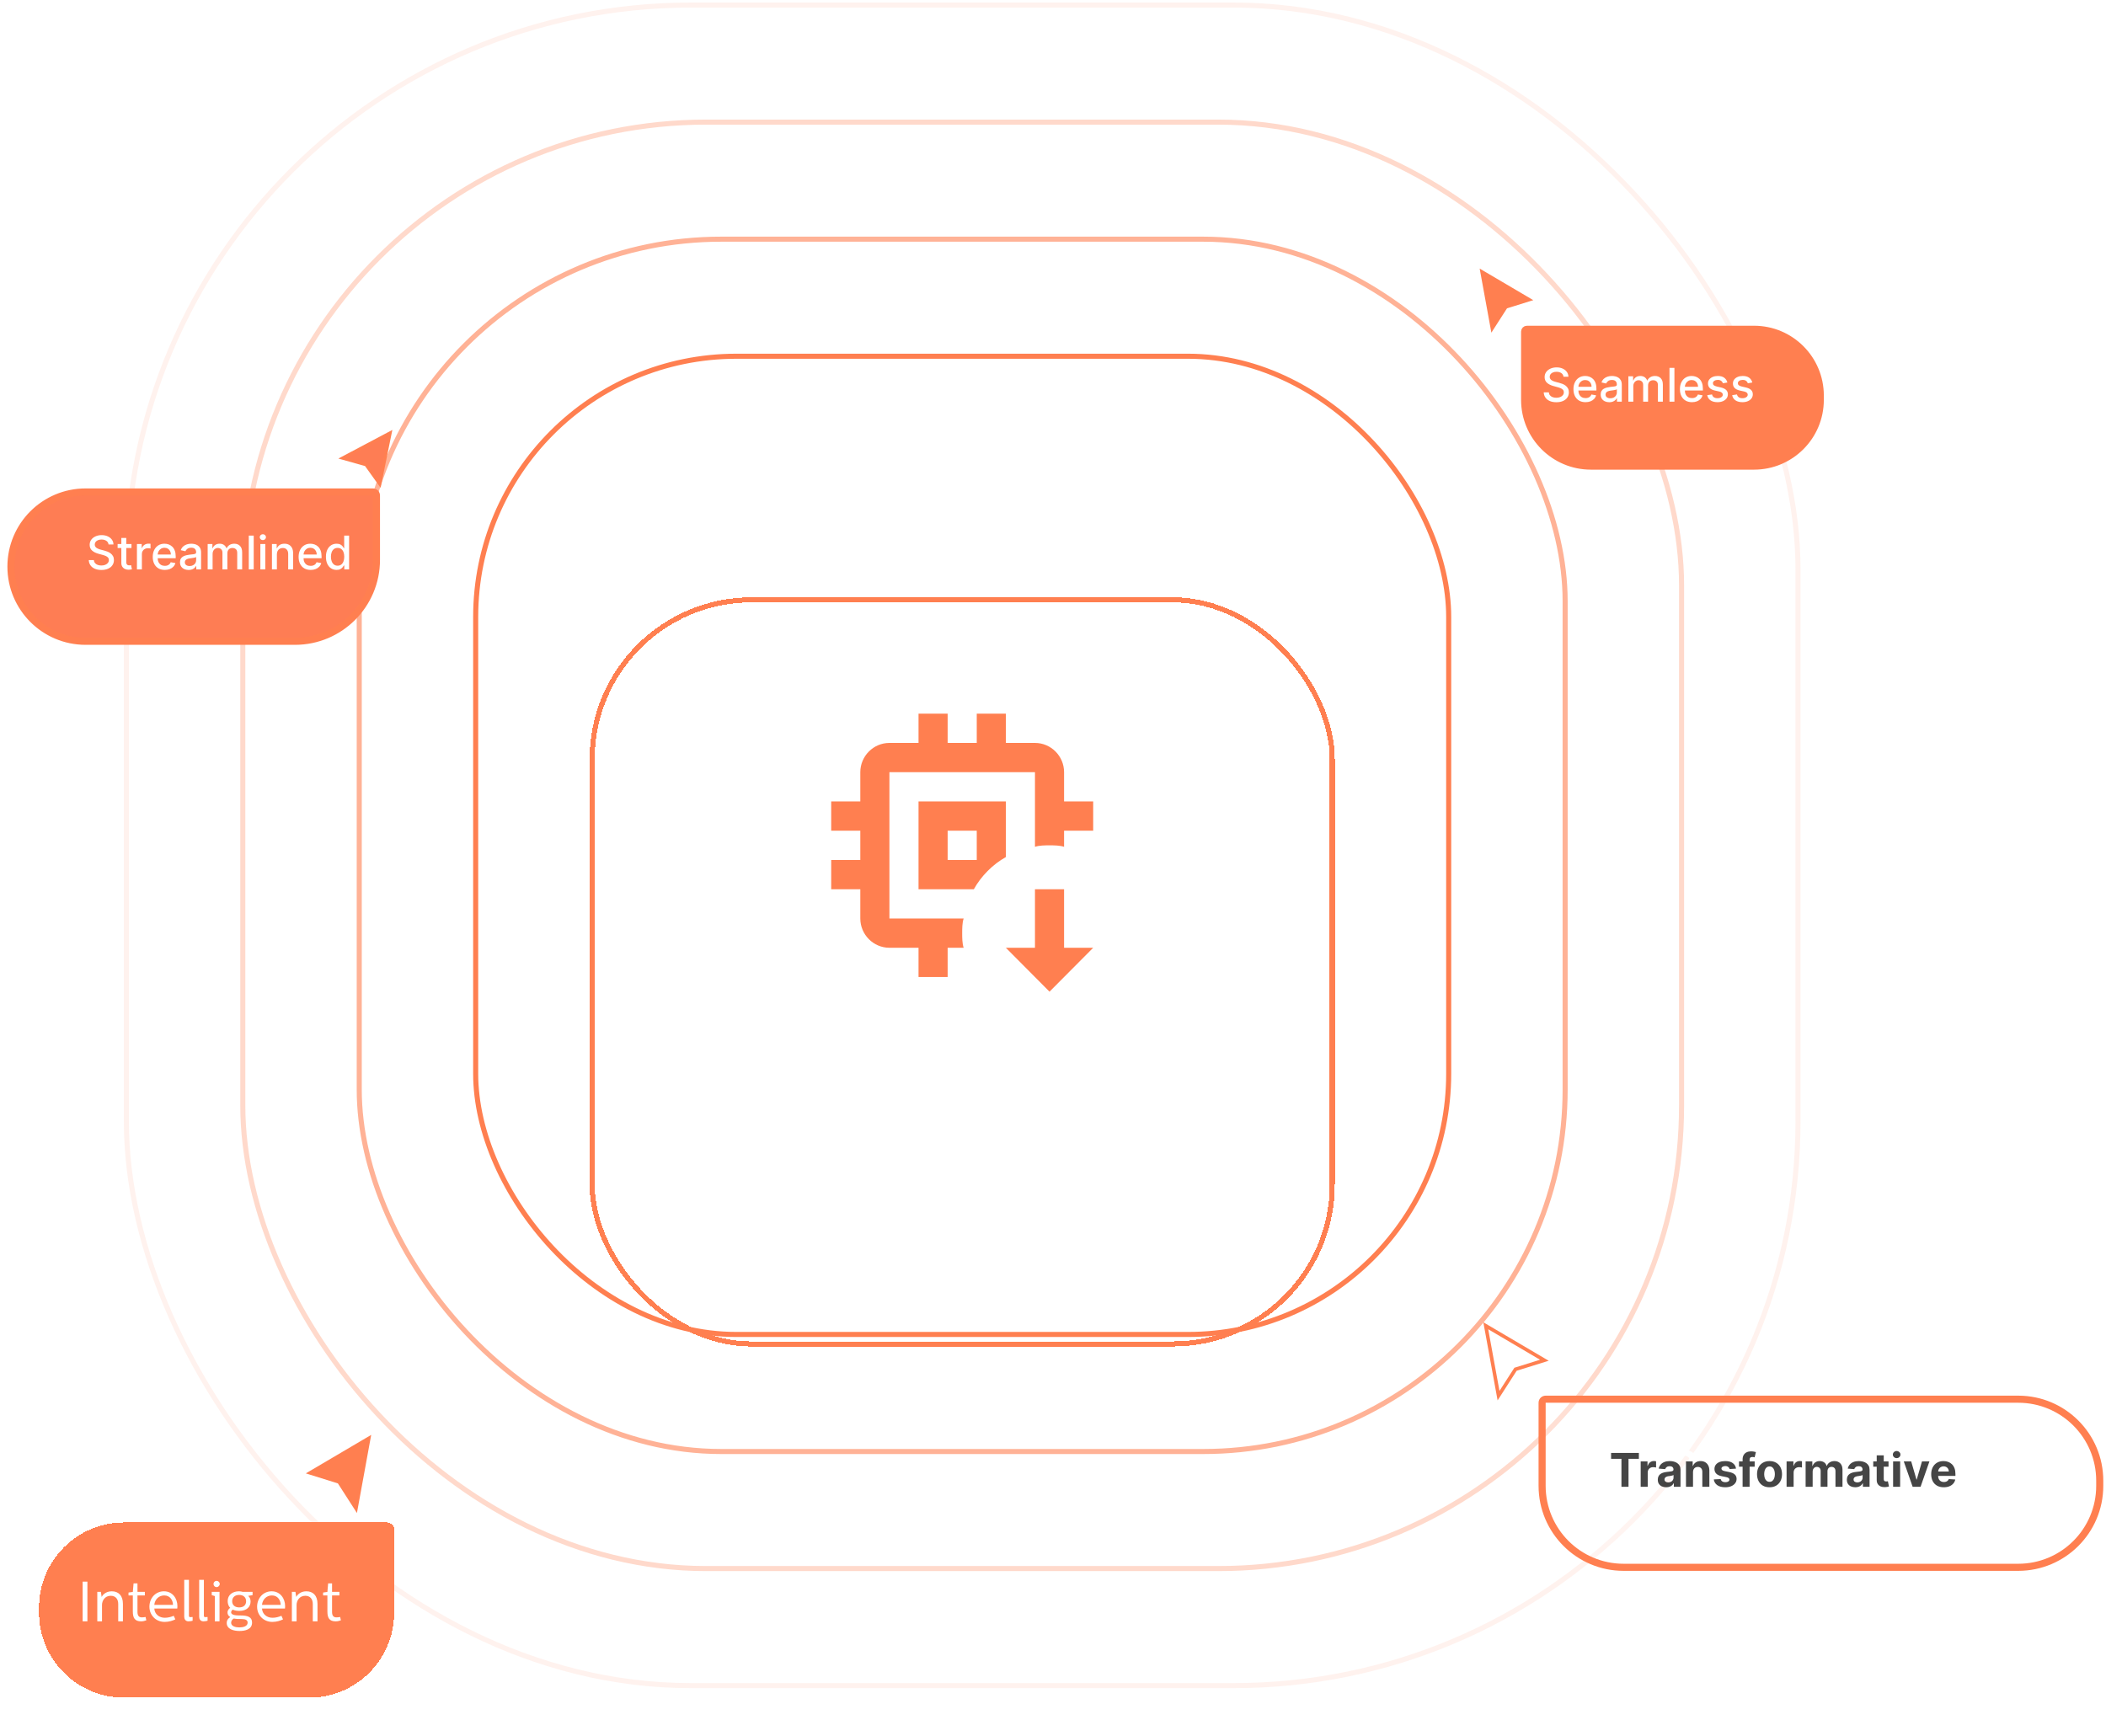 <svg width="416" height="343" viewBox="0 0 416 343" fill="none" xmlns="http://www.w3.org/2000/svg">
<g filter="url(#filter0_dii_1216_715)">
<rect x="116.961" y="93.5" width="146.2" height="147" rx="31.5" stroke="#FF7F50" shape-rendering="crispEdges"/>
</g>
<rect opacity="0.1" x="24.961" y="1" width="330.2" height="332" rx="111.5" stroke="#FF7F50"/>
<rect opacity="0.3" x="47.961" y="24.125" width="284.2" height="285.75" rx="91.5" stroke="#FF7F50"/>
<rect opacity="0.6" x="70.961" y="47.25" width="238.2" height="239.5" rx="71.5" stroke="#FF7F50"/>
<rect x="93.961" y="70.375" width="192.2" height="193.25" rx="51.5" stroke="#FF7F50"/>
<path d="M70.32 297.963L72.841 284.155L61.267 290.971L66.968 292.748L70.32 297.963Z" fill="#FF7F50" stroke="#FF7F50" stroke-width="0.7"/>
<g filter="url(#filter1_d_1216_715)">
<path d="M75.062 299.363C75.062 298.59 74.436 297.963 73.662 297.963H21.712C12.434 297.963 4.912 305.485 4.912 314.763V315.773C4.912 325.051 12.434 332.573 21.712 332.573H58.263C67.541 332.573 75.062 325.051 75.062 315.773V299.363Z" fill="#FF7F50" shape-rendering="crispEdges"/>
<path d="M74.362 299.363C74.362 298.977 74.049 298.663 73.662 298.663H21.712C12.821 298.663 5.612 305.872 5.612 314.763V315.773C5.612 324.664 12.821 331.873 21.712 331.873H58.263C67.154 331.873 74.362 324.664 74.362 315.773V299.363Z" stroke="#FF7F50" stroke-width="1.4" shape-rendering="crispEdges"/>
<path d="M13.525 309.66H14.466V317.5H13.525V309.66ZM16.419 311.676H17.125L17.282 312.684C17.394 312.415 17.998 311.564 19.275 311.564C20.574 311.564 21.482 312.37 21.482 314.05V317.5H20.552V314.073C20.552 313.065 20.003 312.449 19.074 312.449C17.898 312.449 17.349 313.434 17.349 314.263V317.5H16.419V311.676ZM23.583 309.996H24.356V311.676H25.812V312.382H24.356V315.63C24.356 316.29 24.569 316.716 25.218 316.716C25.442 316.716 25.689 316.682 25.957 316.638L26.103 317.298C25.823 317.41 25.42 317.5 25.073 317.5C23.829 317.5 23.438 316.828 23.438 315.551V312.382H22.586V311.81L23.438 311.687L23.583 309.996ZM26.714 314.61C26.714 312.919 27.912 311.564 29.581 311.564C31.306 311.564 32.247 313.009 32.247 314.498C32.247 314.778 32.213 314.969 32.213 314.969H27.677C27.756 316.078 28.629 316.794 29.76 316.794C30.376 316.794 31.003 316.626 31.519 316.402L31.832 317.108C31.351 317.354 30.567 317.612 29.738 317.612C27.968 317.612 26.714 316.279 26.714 314.61ZM27.677 314.252H31.373C31.351 313.322 30.802 312.382 29.637 312.382C28.573 312.382 27.778 313.177 27.677 314.252ZM33.591 309.302H34.521V316.402C34.521 316.615 34.655 316.671 34.801 316.671C34.958 316.671 35.114 316.649 35.249 316.638V317.377C35.17 317.41 34.756 317.5 34.443 317.5C33.77 317.5 33.591 316.974 33.591 316.582V309.302ZM36.544 309.302H37.474V316.402C37.474 316.615 37.608 316.671 37.754 316.671C37.911 316.671 38.068 316.649 38.202 316.638V317.377C38.124 317.41 37.709 317.5 37.396 317.5C36.724 317.5 36.544 316.974 36.544 316.582V309.302ZM39.027 311.676H40.562V317.5H39.632V312.505L39.027 312.326V311.676ZM39.979 309.503C40.315 309.503 40.606 309.783 40.606 310.108C40.606 310.455 40.315 310.735 39.979 310.735C39.632 310.735 39.374 310.455 39.374 310.119C39.374 309.783 39.632 309.503 39.979 309.503ZM47.091 311.676V312.326L46.217 312.471C46.508 312.718 46.699 313.054 46.699 313.58C46.699 314.622 45.937 315.439 44.481 315.439C44.067 315.439 43.529 315.372 43.193 315.193C43.081 315.249 42.857 315.428 42.857 315.708C42.857 316.335 43.999 316.335 44.683 316.335C46.183 316.335 46.99 316.66 46.99 317.746C46.99 319.158 45.523 319.404 44.503 319.404C43.395 319.404 41.983 319.068 41.983 317.814C41.983 317.298 42.219 316.962 42.678 316.66C42.286 316.402 42.14 316.1 42.14 315.764C42.14 315.271 42.454 314.991 42.678 314.823C42.308 314.498 42.174 313.961 42.174 313.502C42.174 312.314 43.081 311.564 44.425 311.564C44.66 311.564 44.929 311.609 45.142 311.676H47.091ZM44.447 312.281C43.596 312.281 43.059 312.774 43.059 313.524C43.059 314.252 43.563 314.745 44.447 314.745C45.332 314.745 45.814 314.263 45.814 313.535C45.814 312.774 45.299 312.281 44.447 312.281ZM44.929 317.041C44.223 317.041 43.921 317.041 43.383 316.94C43.126 317.086 42.857 317.377 42.857 317.769C42.857 318.486 43.753 318.698 44.481 318.698C45.198 318.698 46.116 318.497 46.116 317.758C46.116 317.276 45.735 317.052 44.929 317.041ZM47.987 314.61C47.987 312.919 49.186 311.564 50.855 311.564C52.579 311.564 53.52 313.009 53.52 314.498C53.52 314.778 53.486 314.969 53.486 314.969H48.95C49.029 316.078 49.903 316.794 51.034 316.794C51.65 316.794 52.277 316.626 52.792 316.402L53.106 317.108C52.624 317.354 51.84 317.612 51.011 317.612C49.242 317.612 47.987 316.279 47.987 314.61ZM48.95 314.252H52.647C52.624 313.322 52.075 312.382 50.91 312.382C49.846 312.382 49.051 313.177 48.95 314.252ZM54.854 311.676H55.559L55.716 312.684C55.828 312.415 56.433 311.564 57.71 311.564C59.009 311.564 59.916 312.37 59.916 314.05V317.5H58.986V314.073C58.986 313.065 58.438 312.449 57.508 312.449C56.332 312.449 55.783 313.434 55.783 314.263V317.5H54.854V311.676ZM62.017 309.996H62.79V311.676H64.246V312.382H62.79V315.63C62.79 316.29 63.003 316.716 63.653 316.716C63.877 316.716 64.123 316.682 64.392 316.638L64.537 317.298C64.257 317.41 63.854 317.5 63.507 317.5C62.264 317.5 61.872 316.828 61.872 315.551V312.382H61.021V311.81L61.872 311.687L62.017 309.996Z" fill="white"/>
</g>
<path d="M294.742 64.951L292.674 53.623L302.169 59.214L297.492 60.673L294.742 64.951Z" fill="#FF7F50" stroke="#FF7F50" stroke-width="0.574"/>
<path d="M301.035 65.5C301.035 65.182 301.292 64.925 301.609 64.925H346.479C353.773 64.925 359.687 70.839 359.687 78.133V78.998C359.687 86.292 353.773 92.206 346.479 92.206H314.243C306.949 92.206 301.035 86.292 301.035 78.998V65.5Z" fill="#FF7F50"/>
<path d="M301.035 65.5C301.035 65.182 301.292 64.925 301.609 64.925H346.479C353.773 64.925 359.687 70.839 359.687 78.133V78.998C359.687 86.292 353.773 92.206 346.479 92.206H314.243C306.949 92.206 301.035 86.292 301.035 78.998V65.5Z" stroke="#FF7F50" stroke-width="1.149"/>
<path d="M308.84 74.424C308.805 74.115 308.661 73.876 308.409 73.706C308.157 73.534 307.839 73.449 307.456 73.449C307.182 73.449 306.945 73.492 306.745 73.579C306.545 73.664 306.389 73.781 306.278 73.931C306.17 74.079 306.115 74.248 306.115 74.437C306.115 74.596 306.152 74.733 306.226 74.848C306.302 74.964 306.401 75.061 306.523 75.139C306.647 75.215 306.78 75.279 306.921 75.331C307.062 75.381 307.198 75.423 307.329 75.455L307.982 75.625C308.195 75.677 308.413 75.748 308.637 75.837C308.861 75.926 309.069 76.044 309.261 76.189C309.452 76.335 309.606 76.516 309.724 76.731C309.844 76.946 309.903 77.204 309.903 77.504C309.903 77.883 309.805 78.219 309.61 78.513C309.416 78.806 309.134 79.038 308.765 79.207C308.397 79.377 307.952 79.462 307.43 79.462C306.93 79.462 306.497 79.383 306.132 79.224C305.766 79.065 305.48 78.84 305.273 78.548C305.067 78.255 304.953 77.907 304.931 77.504H305.942C305.962 77.746 306.04 77.947 306.177 78.108C306.316 78.267 306.494 78.385 306.709 78.464C306.927 78.54 307.165 78.578 307.424 78.578C307.709 78.578 307.962 78.533 308.184 78.444C308.408 78.353 308.584 78.227 308.712 78.066C308.841 77.902 308.905 77.712 308.905 77.495C308.905 77.297 308.848 77.135 308.735 77.008C308.624 76.882 308.473 76.778 308.282 76.695C308.092 76.612 307.878 76.54 307.639 76.477L306.849 76.261C306.314 76.115 305.89 75.901 305.577 75.618C305.266 75.336 305.11 74.962 305.11 74.496C305.11 74.111 305.215 73.775 305.423 73.488C305.632 73.201 305.915 72.978 306.272 72.819C306.629 72.658 307.031 72.577 307.479 72.577C307.931 72.577 308.331 72.657 308.677 72.816C309.025 72.974 309.299 73.193 309.499 73.472C309.699 73.748 309.803 74.065 309.812 74.424H308.84ZM313.19 79.452C312.696 79.452 312.271 79.347 311.914 79.136C311.559 78.923 311.285 78.624 311.092 78.239C310.9 77.851 310.805 77.398 310.805 76.878C310.805 76.365 310.9 75.912 311.092 75.52C311.285 75.129 311.555 74.823 311.901 74.604C312.249 74.384 312.656 74.274 313.121 74.274C313.404 74.274 313.678 74.321 313.944 74.414C314.209 74.508 314.447 74.655 314.658 74.855C314.869 75.055 315.035 75.315 315.157 75.635C315.279 75.952 315.34 76.338 315.34 76.793V77.139H311.356V76.408H314.384C314.384 76.151 314.332 75.924 314.227 75.726C314.123 75.526 313.976 75.368 313.787 75.253C313.6 75.138 313.38 75.08 313.128 75.08C312.854 75.08 312.614 75.147 312.41 75.282C312.208 75.415 312.051 75.589 311.94 75.804C311.831 76.018 311.777 76.249 311.777 76.499V77.07C311.777 77.405 311.836 77.69 311.953 77.925C312.073 78.16 312.239 78.34 312.452 78.464C312.666 78.585 312.915 78.646 313.2 78.646C313.384 78.646 313.553 78.62 313.705 78.568C313.858 78.514 313.989 78.433 314.1 78.326C314.211 78.22 314.296 78.088 314.355 77.932L315.278 78.098C315.204 78.37 315.071 78.608 314.88 78.813C314.691 79.015 314.453 79.173 314.165 79.286C313.88 79.397 313.555 79.452 313.19 79.452ZM317.881 79.462C317.563 79.462 317.276 79.403 317.02 79.286C316.763 79.166 316.559 78.993 316.409 78.767C316.261 78.541 316.188 78.263 316.188 77.935C316.188 77.652 316.242 77.419 316.351 77.237C316.459 77.054 316.606 76.909 316.791 76.803C316.976 76.696 317.183 76.616 317.411 76.561C317.639 76.507 317.872 76.466 318.109 76.437C318.41 76.403 318.653 76.374 318.84 76.353C319.027 76.329 319.163 76.29 319.248 76.238C319.333 76.186 319.375 76.101 319.375 75.984V75.961C319.375 75.676 319.295 75.455 319.134 75.299C318.975 75.142 318.738 75.064 318.423 75.064C318.094 75.064 317.835 75.137 317.646 75.282C317.459 75.426 317.33 75.586 317.258 75.762L316.341 75.553C316.45 75.249 316.608 75.003 316.817 74.816C317.028 74.626 317.271 74.49 317.545 74.405C317.819 74.318 318.107 74.274 318.41 74.274C318.61 74.274 318.822 74.298 319.046 74.346C319.272 74.392 319.483 74.476 319.679 74.6C319.877 74.724 320.039 74.902 320.165 75.132C320.291 75.361 320.354 75.658 320.354 76.023V79.351H319.401V78.666H319.362C319.299 78.792 319.205 78.916 319.078 79.038C318.952 79.16 318.79 79.261 318.592 79.341C318.394 79.422 318.157 79.462 317.881 79.462ZM318.093 78.679C318.363 78.679 318.593 78.626 318.785 78.519C318.978 78.412 319.125 78.273 319.225 78.101C319.327 77.927 319.379 77.741 319.379 77.543V76.897C319.344 76.932 319.276 76.965 319.176 76.995C319.078 77.024 318.966 77.049 318.84 77.07C318.714 77.09 318.591 77.108 318.472 77.126C318.352 77.141 318.252 77.154 318.171 77.165C317.982 77.189 317.809 77.229 317.653 77.286C317.498 77.342 317.374 77.424 317.281 77.53C317.189 77.635 317.144 77.774 317.144 77.948C317.144 78.189 317.233 78.372 317.411 78.496C317.589 78.618 317.817 78.679 318.093 78.679ZM321.654 79.351V74.339H322.59V75.155H322.652C322.756 74.879 322.927 74.663 323.164 74.509C323.401 74.352 323.685 74.274 324.016 74.274C324.351 74.274 324.631 74.352 324.858 74.509C325.086 74.666 325.255 74.881 325.363 75.155H325.416C325.535 74.888 325.726 74.674 325.987 74.516C326.248 74.355 326.559 74.274 326.92 74.274C327.374 74.274 327.745 74.417 328.032 74.701C328.322 74.987 328.466 75.416 328.466 75.99V79.351H327.491V76.082C327.491 75.742 327.398 75.497 327.213 75.344C327.029 75.192 326.808 75.116 326.551 75.116C326.234 75.116 325.987 75.214 325.81 75.41C325.634 75.603 325.546 75.852 325.546 76.157V79.351H324.574V76.02C324.574 75.748 324.489 75.529 324.319 75.364C324.15 75.199 323.929 75.116 323.657 75.116C323.472 75.116 323.301 75.165 323.145 75.263C322.99 75.359 322.865 75.492 322.769 75.664C322.676 75.836 322.629 76.035 322.629 76.261V79.351H321.654ZM330.75 72.669V79.351H329.774V72.669H330.75ZM334.222 79.452C333.728 79.452 333.303 79.347 332.946 79.136C332.592 78.923 332.318 78.624 332.124 78.239C331.933 77.851 331.837 77.398 331.837 76.878C331.837 76.365 331.933 75.912 332.124 75.52C332.318 75.129 332.587 74.823 332.933 74.604C333.281 74.384 333.688 74.274 334.153 74.274C334.436 74.274 334.71 74.321 334.976 74.414C335.241 74.508 335.479 74.655 335.69 74.855C335.901 75.055 336.068 75.315 336.189 75.635C336.311 75.952 336.372 76.338 336.372 76.793V77.139H332.388V76.408H335.416C335.416 76.151 335.364 75.924 335.26 75.726C335.155 75.526 335.008 75.368 334.819 75.253C334.632 75.138 334.412 75.08 334.16 75.08C333.886 75.08 333.647 75.147 333.442 75.282C333.24 75.415 333.083 75.589 332.972 75.804C332.864 76.018 332.809 76.249 332.809 76.499V77.07C332.809 77.405 332.868 77.69 332.985 77.925C333.105 78.16 333.271 78.34 333.485 78.464C333.698 78.585 333.947 78.646 334.232 78.646C334.417 78.646 334.585 78.62 334.738 78.568C334.89 78.514 335.021 78.433 335.132 78.326C335.243 78.22 335.328 78.088 335.387 77.932L336.31 78.098C336.236 78.37 336.104 78.608 335.912 78.813C335.723 79.015 335.485 79.173 335.198 79.286C334.913 79.397 334.587 79.452 334.222 79.452ZM341.21 75.563L340.326 75.719C340.289 75.606 340.23 75.499 340.15 75.397C340.071 75.294 339.965 75.21 339.83 75.145C339.695 75.08 339.527 75.047 339.324 75.047C339.048 75.047 338.817 75.109 338.633 75.233C338.448 75.355 338.355 75.513 338.355 75.707C338.355 75.874 338.417 76.009 338.541 76.111C338.665 76.213 338.865 76.297 339.142 76.362L339.938 76.545C340.399 76.652 340.742 76.816 340.969 77.038C341.195 77.26 341.308 77.548 341.308 77.902C341.308 78.203 341.221 78.47 341.047 78.705C340.875 78.938 340.635 79.121 340.326 79.253C340.019 79.386 339.664 79.452 339.259 79.452C338.698 79.452 338.24 79.333 337.885 79.093C337.531 78.852 337.313 78.509 337.233 78.066L338.176 77.922C338.234 78.168 338.355 78.354 338.538 78.48C338.721 78.604 338.959 78.666 339.252 78.666C339.572 78.666 339.828 78.6 340.019 78.467C340.211 78.332 340.306 78.168 340.306 77.974C340.306 77.817 340.248 77.686 340.13 77.579C340.015 77.473 339.838 77.392 339.598 77.338L338.75 77.152C338.282 77.045 337.936 76.876 337.712 76.643C337.491 76.41 337.38 76.115 337.38 75.759C337.38 75.463 337.462 75.204 337.628 74.982C337.793 74.76 338.021 74.587 338.313 74.463C338.604 74.337 338.938 74.274 339.314 74.274C339.856 74.274 340.282 74.392 340.593 74.626C340.905 74.859 341.11 75.171 341.21 75.563ZM346.136 75.563L345.252 75.719C345.215 75.606 345.156 75.499 345.076 75.397C344.997 75.294 344.891 75.21 344.756 75.145C344.621 75.08 344.453 75.047 344.25 75.047C343.974 75.047 343.743 75.109 343.559 75.233C343.374 75.355 343.281 75.513 343.281 75.707C343.281 75.874 343.343 76.009 343.467 76.111C343.591 76.213 343.791 76.297 344.068 76.362L344.864 76.545C345.325 76.652 345.669 76.816 345.895 77.038C346.121 77.26 346.234 77.548 346.234 77.902C346.234 78.203 346.147 78.47 345.973 78.705C345.801 78.938 345.561 79.121 345.252 79.253C344.945 79.386 344.59 79.452 344.185 79.452C343.624 79.452 343.166 79.333 342.811 79.093C342.457 78.852 342.239 78.509 342.159 78.066L343.102 77.922C343.161 78.168 343.281 78.354 343.464 78.48C343.647 78.604 343.885 78.666 344.179 78.666C344.498 78.666 344.754 78.6 344.945 78.467C345.137 78.332 345.232 78.168 345.232 77.974C345.232 77.817 345.174 77.686 345.056 77.579C344.941 77.473 344.764 77.392 344.524 77.338L343.676 77.152C343.208 77.045 342.862 76.876 342.638 76.643C342.417 76.41 342.306 76.115 342.306 75.759C342.306 75.463 342.388 75.204 342.554 74.982C342.719 74.76 342.947 74.587 343.239 74.463C343.53 74.337 343.864 74.274 344.241 74.274C344.782 74.274 345.208 74.392 345.52 74.626C345.831 74.859 346.036 75.171 346.136 75.563Z" fill="white"/>
<path d="M74.362 97.888C74.362 97.501 74.049 97.188 73.662 97.188H16.913C8.767 97.188 2.163 103.792 2.163 111.939C2.163 120.085 8.767 126.689 16.913 126.689H58.263C67.154 126.689 74.362 119.481 74.362 110.589V97.888Z" fill="#FE7D54"/>
<path d="M74.362 97.888C74.362 97.501 74.049 97.188 73.662 97.188H16.913C8.767 97.188 2.163 103.792 2.163 111.939C2.163 120.085 8.767 126.689 16.913 126.689H58.263C67.154 126.689 74.362 119.481 74.362 110.589V97.888Z" stroke="#FF7F50" stroke-width="1.4"/>
<path d="M21.441 107.561C21.406 107.252 21.263 107.013 21.011 106.843C20.758 106.672 20.441 106.586 20.058 106.586C19.784 106.586 19.547 106.629 19.346 106.716C19.146 106.801 18.991 106.918 18.88 107.068C18.771 107.216 18.717 107.385 18.717 107.574C18.717 107.733 18.754 107.87 18.828 107.985C18.904 108.101 19.003 108.197 19.125 108.276C19.249 108.352 19.381 108.416 19.523 108.468C19.664 108.518 19.8 108.56 19.93 108.592L20.583 108.762C20.796 108.814 21.015 108.885 21.239 108.974C21.463 109.063 21.671 109.181 21.862 109.326C22.053 109.472 22.208 109.653 22.325 109.868C22.445 110.083 22.505 110.341 22.505 110.641C22.505 111.02 22.407 111.356 22.211 111.649C22.018 111.943 21.736 112.175 21.366 112.344C20.999 112.514 20.554 112.599 20.032 112.599C19.531 112.599 19.099 112.52 18.733 112.361C18.368 112.202 18.082 111.977 17.875 111.685C17.668 111.392 17.554 111.044 17.532 110.641H18.544C18.563 110.883 18.642 111.084 18.779 111.245C18.918 111.404 19.095 111.522 19.311 111.601C19.528 111.677 19.766 111.715 20.025 111.715C20.31 111.715 20.564 111.67 20.785 111.581C21.009 111.49 21.186 111.363 21.314 111.202C21.442 111.039 21.506 110.849 21.506 110.631C21.506 110.434 21.45 110.271 21.337 110.145C21.226 110.019 21.075 109.915 20.883 109.832C20.694 109.749 20.48 109.677 20.241 109.613L19.451 109.398C18.916 109.252 18.492 109.038 18.178 108.755C17.867 108.473 17.712 108.098 17.712 107.633C17.712 107.248 17.816 106.912 18.025 106.625C18.234 106.338 18.517 106.115 18.873 105.956C19.23 105.795 19.633 105.714 20.081 105.714C20.533 105.714 20.932 105.794 21.278 105.953C21.626 106.111 21.9 106.33 22.1 106.608C22.3 106.885 22.405 107.202 22.413 107.561H21.441ZM25.971 107.476V108.259H23.233V107.476H25.971ZM23.968 106.276H24.943V111.017C24.943 111.206 24.971 111.348 25.028 111.444C25.084 111.537 25.157 111.602 25.247 111.636C25.338 111.669 25.437 111.685 25.543 111.685C25.622 111.685 25.69 111.68 25.749 111.669C25.808 111.658 25.853 111.649 25.886 111.643L26.062 112.449C26.006 112.471 25.925 112.492 25.821 112.514C25.716 112.538 25.586 112.551 25.429 112.553C25.172 112.558 24.933 112.512 24.711 112.416C24.489 112.321 24.31 112.173 24.173 111.973C24.036 111.772 23.968 111.521 23.968 111.219V106.276ZM27.05 112.488V107.476H27.993V108.272H28.045C28.137 108.003 28.297 107.791 28.528 107.636C28.761 107.48 29.024 107.401 29.318 107.401C29.379 107.401 29.45 107.403 29.533 107.408C29.618 107.412 29.684 107.418 29.732 107.424V108.357C29.693 108.346 29.623 108.334 29.523 108.321C29.423 108.306 29.323 108.299 29.223 108.299C28.992 108.299 28.787 108.348 28.606 108.445C28.428 108.541 28.287 108.675 28.182 108.847C28.078 109.016 28.026 109.21 28.026 109.428V112.488H27.05ZM32.557 112.589C32.063 112.589 31.638 112.484 31.281 112.273C30.927 112.06 30.652 111.76 30.459 111.375C30.267 110.988 30.172 110.535 30.172 110.015C30.172 109.501 30.267 109.049 30.459 108.657C30.652 108.266 30.922 107.96 31.268 107.741C31.616 107.521 32.023 107.411 32.488 107.411C32.771 107.411 33.045 107.458 33.311 107.551C33.576 107.645 33.814 107.792 34.025 107.992C34.236 108.192 34.403 108.452 34.524 108.772C34.646 109.089 34.707 109.475 34.707 109.93V110.276H30.723V109.545H33.751C33.751 109.288 33.699 109.061 33.594 108.863C33.49 108.663 33.343 108.505 33.154 108.39C32.967 108.275 32.747 108.217 32.495 108.217C32.221 108.217 31.982 108.284 31.777 108.419C31.575 108.552 31.418 108.726 31.307 108.941C31.198 109.155 31.144 109.386 31.144 109.636V110.207C31.144 110.542 31.203 110.827 31.32 111.062C31.44 111.297 31.606 111.477 31.819 111.601C32.033 111.722 32.282 111.783 32.567 111.783C32.752 111.783 32.92 111.757 33.072 111.705C33.225 111.651 33.356 111.57 33.467 111.464C33.578 111.357 33.663 111.225 33.722 111.069L34.645 111.235C34.571 111.507 34.438 111.745 34.247 111.95C34.058 112.152 33.82 112.31 33.532 112.423C33.248 112.534 32.922 112.589 32.557 112.589ZM37.248 112.599C36.93 112.599 36.643 112.54 36.387 112.423C36.13 112.303 35.926 112.13 35.776 111.904C35.629 111.678 35.555 111.4 35.555 111.072C35.555 110.789 35.609 110.556 35.718 110.374C35.827 110.191 35.973 110.046 36.158 109.94C36.343 109.833 36.55 109.753 36.778 109.698C37.007 109.644 37.239 109.603 37.476 109.574C37.777 109.54 38.02 109.511 38.207 109.489C38.394 109.466 38.53 109.428 38.615 109.375C38.7 109.323 38.742 109.238 38.742 109.121V109.098C38.742 108.813 38.662 108.592 38.501 108.436C38.342 108.279 38.105 108.201 37.79 108.201C37.461 108.201 37.202 108.274 37.013 108.419C36.826 108.563 36.697 108.723 36.625 108.899L35.708 108.69C35.817 108.386 35.975 108.14 36.184 107.953C36.395 107.763 36.638 107.626 36.912 107.542C37.186 107.455 37.474 107.411 37.777 107.411C37.977 107.411 38.189 107.435 38.413 107.483C38.639 107.529 38.85 107.613 39.046 107.737C39.244 107.861 39.406 108.039 39.532 108.269C39.658 108.498 39.721 108.795 39.721 109.16V112.488H38.769V111.803H38.729C38.666 111.929 38.572 112.053 38.445 112.175C38.319 112.297 38.157 112.398 37.959 112.478C37.761 112.559 37.524 112.599 37.248 112.599ZM37.46 111.816C37.73 111.816 37.96 111.763 38.152 111.656C38.345 111.549 38.492 111.41 38.592 111.238C38.694 111.064 38.746 110.878 38.746 110.68V110.034C38.711 110.069 38.643 110.102 38.543 110.132C38.445 110.161 38.333 110.186 38.207 110.207C38.081 110.227 37.958 110.245 37.839 110.263C37.719 110.278 37.619 110.291 37.538 110.302C37.349 110.326 37.176 110.366 37.02 110.423C36.865 110.479 36.741 110.561 36.648 110.667C36.556 110.772 36.511 110.911 36.511 111.085C36.511 111.326 36.6 111.509 36.778 111.633C36.956 111.755 37.184 111.816 37.46 111.816ZM41.021 112.488V107.476H41.957V108.292H42.019C42.123 108.016 42.294 107.8 42.531 107.646C42.768 107.489 43.052 107.411 43.383 107.411C43.718 107.411 43.998 107.489 44.225 107.646C44.453 107.803 44.622 108.018 44.73 108.292H44.783C44.902 108.024 45.093 107.811 45.354 107.653C45.615 107.492 45.926 107.411 46.287 107.411C46.741 107.411 47.112 107.554 47.399 107.839C47.689 108.123 47.833 108.553 47.833 109.127V112.488H46.858V109.219C46.858 108.879 46.765 108.634 46.581 108.481C46.396 108.329 46.175 108.253 45.918 108.253C45.6 108.253 45.354 108.351 45.178 108.547C45.001 108.74 44.913 108.989 44.913 109.294V112.488H43.941V109.157C43.941 108.885 43.856 108.666 43.686 108.501C43.517 108.336 43.296 108.253 43.024 108.253C42.839 108.253 42.668 108.302 42.512 108.4C42.357 108.495 42.232 108.629 42.136 108.801C42.043 108.973 41.996 109.172 41.996 109.398V112.488H41.021ZM50.117 105.806V112.488H49.141V105.806H50.117ZM51.429 112.488V107.476H52.405V112.488H51.429ZM51.922 106.703C51.752 106.703 51.606 106.646 51.484 106.533C51.365 106.418 51.305 106.281 51.305 106.122C51.305 105.961 51.365 105.824 51.484 105.711C51.606 105.596 51.752 105.538 51.922 105.538C52.091 105.538 52.236 105.596 52.356 105.711C52.477 105.824 52.538 105.961 52.538 106.122C52.538 106.281 52.477 106.418 52.356 106.533C52.236 106.646 52.091 106.703 51.922 106.703ZM54.693 109.512V112.488H53.717V107.476H54.654V108.292H54.715C54.831 108.027 55.011 107.813 55.257 107.653C55.505 107.492 55.817 107.411 56.194 107.411C56.535 107.411 56.834 107.483 57.091 107.626C57.347 107.768 57.547 107.979 57.688 108.259C57.829 108.54 57.9 108.887 57.9 109.3V112.488H56.925V109.418C56.925 109.054 56.83 108.771 56.641 108.566C56.451 108.359 56.191 108.256 55.861 108.256C55.635 108.256 55.433 108.305 55.257 108.403C55.083 108.501 54.945 108.644 54.843 108.834C54.743 109.021 54.693 109.247 54.693 109.512ZM61.368 112.589C60.875 112.589 60.449 112.484 60.093 112.273C59.738 112.06 59.464 111.76 59.27 111.375C59.079 110.988 58.983 110.535 58.983 110.015C58.983 109.501 59.079 109.049 59.27 108.657C59.464 108.266 59.734 107.96 60.08 107.741C60.428 107.521 60.834 107.411 61.3 107.411C61.583 107.411 61.857 107.458 62.122 107.551C62.388 107.645 62.626 107.792 62.837 107.992C63.048 108.192 63.214 108.452 63.336 108.772C63.458 109.089 63.519 109.475 63.519 109.93V110.276H59.535V109.545H62.563C62.563 109.288 62.51 109.061 62.406 108.863C62.302 108.663 62.155 108.505 61.965 108.39C61.778 108.275 61.559 108.217 61.306 108.217C61.032 108.217 60.793 108.284 60.589 108.419C60.386 108.552 60.23 108.726 60.119 108.941C60.01 109.155 59.956 109.386 59.956 109.636V110.207C59.956 110.542 60.014 110.827 60.132 111.062C60.251 111.297 60.418 111.477 60.631 111.601C60.844 111.722 61.093 111.783 61.378 111.783C61.563 111.783 61.732 111.757 61.884 111.705C62.036 111.651 62.168 111.57 62.279 111.464C62.39 111.357 62.474 111.225 62.533 111.069L63.457 111.235C63.383 111.507 63.25 111.745 63.059 111.95C62.869 112.152 62.631 112.31 62.344 112.423C62.059 112.534 61.734 112.589 61.368 112.589ZM66.477 112.586C66.073 112.586 65.712 112.483 65.394 112.276C65.079 112.067 64.831 111.77 64.65 111.385C64.472 110.998 64.382 110.534 64.382 109.992C64.382 109.45 64.473 108.987 64.653 108.602C64.836 108.217 65.086 107.922 65.404 107.718C65.721 107.513 66.081 107.411 66.484 107.411C66.795 107.411 67.045 107.463 67.234 107.568C67.426 107.67 67.573 107.79 67.678 107.927C67.784 108.064 67.867 108.184 67.926 108.289H67.985V105.806H68.96V112.488H68.007V111.708H67.926C67.867 111.815 67.782 111.937 67.671 112.074C67.563 112.211 67.412 112.33 67.221 112.433C67.03 112.535 66.782 112.586 66.477 112.586ZM66.692 111.754C66.973 111.754 67.21 111.68 67.404 111.532C67.6 111.382 67.748 111.174 67.848 110.909C67.95 110.643 68.001 110.335 68.001 109.982C68.001 109.634 67.951 109.33 67.851 109.069C67.751 108.808 67.604 108.604 67.41 108.458C67.217 108.313 66.978 108.24 66.692 108.24C66.399 108.24 66.154 108.316 65.958 108.468C65.763 108.621 65.615 108.828 65.515 109.091C65.417 109.355 65.368 109.652 65.368 109.982C65.368 110.317 65.418 110.618 65.518 110.886C65.618 111.154 65.766 111.366 65.962 111.522C66.16 111.677 66.403 111.754 66.692 111.754Z" fill="white"/>
<path d="M75.031 95.668L77.099 85.473L67.605 90.505L72.281 91.818L75.031 95.668Z" fill="#FE7D54" stroke="#FF7F50" stroke-width="0.574"/>
<path d="M296.008 275.715L293.487 261.907L305.061 268.722L299.36 270.5L296.008 275.715Z" fill="white" fill-opacity="0.17" stroke="#FF7F50" stroke-width="0.7"/>
<path d="M304.614 277.115C304.614 276.728 304.927 276.415 305.314 276.415H398.664C407.556 276.415 414.764 283.623 414.764 292.515V293.524C414.764 302.416 407.556 309.624 398.664 309.624H320.714C311.822 309.624 304.614 302.416 304.614 293.524V277.115Z" fill="white" fill-opacity="0.17"/>
<path d="M304.614 277.115C304.614 276.728 304.927 276.415 305.314 276.415H398.664C407.556 276.415 414.764 283.623 414.764 292.515V293.524C414.764 302.416 407.556 309.624 398.664 309.624H320.714C311.822 309.624 304.614 302.416 304.614 293.524V277.115Z" stroke="#FF7F50" stroke-width="1.4"/>
<path d="M312.407 285.627V284.569H318.711V285.627H316.17V292.715H314.945V285.627H312.407ZM319.374 292.715V286.606H320.524V287.576H320.588C320.699 287.247 320.895 286.989 321.176 286.8C321.46 286.609 321.781 286.514 322.139 286.514C322.213 286.514 322.3 286.517 322.401 286.522C322.505 286.527 322.585 286.534 322.644 286.542V287.679C322.596 287.666 322.511 287.652 322.389 287.636C322.267 287.617 322.145 287.608 322.023 287.608C321.742 287.608 321.492 287.667 321.272 287.787C321.054 287.903 320.882 288.066 320.755 288.276C320.627 288.483 320.564 288.719 320.564 288.984V292.715H319.374ZM325.396 292.85C325.009 292.85 324.659 292.778 324.346 292.635C324.033 292.489 323.785 292.278 323.602 292.003C323.422 291.727 323.332 291.389 323.332 290.988C323.332 290.644 323.398 290.36 323.531 290.137C323.663 289.915 323.842 289.738 324.068 289.608C324.293 289.478 324.545 289.38 324.823 289.314C325.102 289.248 325.385 289.197 325.674 289.163C326.04 289.12 326.337 289.086 326.565 289.059C326.793 289.03 326.959 288.984 327.063 288.92C327.166 288.857 327.218 288.753 327.218 288.61V288.582C327.218 288.235 327.12 287.966 326.923 287.775C326.73 287.584 326.441 287.488 326.056 287.488C325.656 287.488 325.34 287.577 325.11 287.755C324.882 287.93 324.724 288.125 324.636 288.34L323.519 288.085C323.651 287.714 323.845 287.414 324.099 287.186C324.357 286.956 324.652 286.788 324.986 286.685C325.32 286.579 325.672 286.526 326.04 286.526C326.284 286.526 326.543 286.555 326.816 286.613C327.092 286.669 327.349 286.773 327.588 286.924C327.829 287.075 328.026 287.291 328.18 287.572C328.334 287.85 328.411 288.212 328.411 288.658V292.715H327.249V291.879H327.202C327.125 292.033 327.009 292.184 326.856 292.333C326.702 292.481 326.504 292.605 326.263 292.703C326.022 292.801 325.733 292.85 325.396 292.85ZM325.655 291.895C325.983 291.895 326.264 291.83 326.498 291.7C326.734 291.57 326.913 291.401 327.035 291.191C327.159 290.979 327.222 290.752 327.222 290.511V289.724C327.179 289.766 327.097 289.806 326.975 289.843C326.856 289.877 326.719 289.908 326.565 289.934C326.412 289.958 326.262 289.981 326.116 290.002C325.97 290.021 325.848 290.037 325.75 290.05C325.519 290.079 325.309 290.128 325.118 290.197C324.929 290.266 324.778 290.365 324.664 290.495C324.553 290.623 324.497 290.792 324.497 291.004C324.497 291.299 324.606 291.521 324.823 291.673C325.041 291.821 325.318 291.895 325.655 291.895ZM331.184 289.087V292.715H329.995V286.606H331.136V287.6H331.212C331.352 287.276 331.572 287.016 331.872 286.82C332.174 286.624 332.555 286.526 333.013 286.526C333.43 286.526 333.794 286.613 334.107 286.788C334.42 286.961 334.663 287.218 334.835 287.56C335.007 287.902 335.094 288.325 335.094 288.829V292.715H333.904V288.972C333.904 288.529 333.789 288.183 333.558 287.934C333.328 287.682 333.011 287.556 332.608 287.556C332.332 287.556 332.087 287.616 331.872 287.735C331.66 287.854 331.492 288.029 331.367 288.26C331.245 288.488 331.184 288.764 331.184 289.087ZM341.266 288.097L340.188 288.288C340.143 288.15 340.072 288.019 339.974 287.894C339.878 287.77 339.748 287.667 339.584 287.588C339.42 287.508 339.214 287.469 338.967 287.469C338.631 287.469 338.35 287.544 338.124 287.695C337.899 287.844 337.786 288.036 337.786 288.272C337.786 288.476 337.862 288.641 338.013 288.765C338.164 288.89 338.408 288.992 338.745 289.071L339.715 289.294C340.277 289.424 340.696 289.624 340.972 289.895C341.248 290.165 341.386 290.516 341.386 290.949C341.386 291.315 341.28 291.641 341.067 291.927C340.858 292.211 340.565 292.434 340.188 292.595C339.815 292.757 339.381 292.838 338.888 292.838C338.204 292.838 337.646 292.692 337.213 292.4C336.781 292.106 336.516 291.688 336.418 291.148L337.567 290.973C337.639 291.272 337.786 291.499 338.009 291.653C338.232 291.804 338.522 291.879 338.88 291.879C339.27 291.879 339.581 291.799 339.815 291.637C340.048 291.472 340.165 291.272 340.165 291.036C340.165 290.845 340.093 290.685 339.95 290.555C339.809 290.425 339.593 290.327 339.302 290.261L338.267 290.034C337.697 289.904 337.276 289.697 337.003 289.413C336.732 289.13 336.597 288.77 336.597 288.336C336.597 287.975 336.698 287.659 336.899 287.389C337.101 287.119 337.379 286.908 337.735 286.757C338.09 286.603 338.497 286.526 338.956 286.526C339.616 286.526 340.135 286.669 340.515 286.956C340.894 287.239 341.144 287.62 341.266 288.097ZM345.601 286.606V287.56H342.148V286.606H345.601ZM343.095 292.715V285.898C343.095 285.516 343.178 285.199 343.345 284.947C343.513 284.692 343.734 284.503 344.01 284.378C344.285 284.251 344.585 284.187 344.909 284.187C345.147 284.187 345.351 284.207 345.521 284.247C345.691 284.284 345.817 284.319 345.899 284.35L345.62 285.313C345.565 285.297 345.493 285.278 345.406 285.257C345.318 285.233 345.212 285.221 345.088 285.221C344.798 285.221 344.592 285.293 344.467 285.436C344.345 285.579 344.284 285.786 344.284 286.057V292.715H343.095ZM349.16 292.838C348.588 292.838 348.088 292.707 347.661 292.444C347.234 292.182 346.902 291.814 346.666 291.342C346.43 290.87 346.313 290.319 346.313 289.688C346.313 289.054 346.43 288.5 346.666 288.025C346.902 287.551 347.234 287.182 347.661 286.92C348.088 286.657 348.588 286.526 349.16 286.526C349.733 286.526 350.233 286.657 350.66 286.92C351.087 287.182 351.418 287.551 351.654 288.025C351.89 288.5 352.008 289.054 352.008 289.688C352.008 290.319 351.89 290.87 351.654 291.342C351.418 291.814 351.087 292.182 350.66 292.444C350.233 292.707 349.733 292.838 349.16 292.838ZM349.164 291.84C349.535 291.84 349.843 291.741 350.087 291.545C350.331 291.349 350.511 291.088 350.628 290.762C350.747 290.436 350.807 290.076 350.807 289.684C350.807 289.294 350.747 288.936 350.628 288.61C350.511 288.281 350.331 288.017 350.087 287.819C349.843 287.62 349.535 287.52 349.164 287.52C348.79 287.52 348.48 287.62 348.234 287.819C347.99 288.017 347.808 288.281 347.689 288.61C347.572 288.936 347.514 289.294 347.514 289.684C347.514 290.076 347.572 290.436 347.689 290.762C347.808 291.088 347.99 291.349 348.234 291.545C348.48 291.741 348.79 291.84 349.164 291.84ZM353.335 292.715V286.606H354.485V287.576H354.548C354.66 287.247 354.856 286.989 355.137 286.8C355.421 286.609 355.742 286.514 356.1 286.514C356.174 286.514 356.261 286.517 356.362 286.522C356.465 286.527 356.546 286.534 356.605 286.542V287.679C356.557 287.666 356.472 287.652 356.35 287.636C356.228 287.617 356.106 287.608 355.984 287.608C355.703 287.608 355.453 287.667 355.233 287.787C355.015 287.903 354.843 288.066 354.715 288.276C354.588 288.483 354.525 288.719 354.525 288.984V292.715H353.335ZM357.634 292.715V286.606H358.775V287.6H358.851C358.978 287.263 359.186 287.001 359.475 286.812C359.764 286.621 360.11 286.526 360.513 286.526C360.922 286.526 361.264 286.621 361.539 286.812C361.818 287.003 362.023 287.266 362.156 287.6H362.22C362.365 287.274 362.597 287.014 362.916 286.82C363.234 286.624 363.613 286.526 364.053 286.526C364.607 286.526 365.059 286.7 365.409 287.047C365.762 287.394 365.938 287.918 365.938 288.618V292.715H364.749V288.729C364.749 288.316 364.636 288.016 364.411 287.831C364.186 287.645 363.917 287.552 363.604 287.552C363.217 287.552 362.916 287.671 362.701 287.91C362.486 288.146 362.379 288.45 362.379 288.821V292.715H361.193V288.654C361.193 288.322 361.09 288.056 360.883 287.854C360.676 287.653 360.407 287.552 360.076 287.552C359.85 287.552 359.642 287.612 359.451 287.731C359.263 287.848 359.111 288.011 358.994 288.22C358.88 288.43 358.823 288.672 358.823 288.948V292.715H357.634ZM369.31 292.85C368.923 292.85 368.573 292.778 368.26 292.635C367.947 292.489 367.699 292.278 367.516 292.003C367.336 291.727 367.246 291.389 367.246 290.988C367.246 290.644 367.312 290.36 367.445 290.137C367.577 289.915 367.756 289.738 367.982 289.608C368.207 289.478 368.459 289.38 368.737 289.314C369.016 289.248 369.299 289.197 369.588 289.163C369.954 289.12 370.251 289.086 370.479 289.059C370.707 289.03 370.873 288.984 370.977 288.92C371.08 288.857 371.132 288.753 371.132 288.61V288.582C371.132 288.235 371.034 287.966 370.837 287.775C370.644 287.584 370.355 287.488 369.97 287.488C369.57 287.488 369.254 287.577 369.024 287.755C368.796 287.93 368.638 288.125 368.55 288.34L367.433 288.085C367.565 287.714 367.759 287.414 368.013 287.186C368.271 286.956 368.566 286.788 368.9 286.685C369.235 286.579 369.586 286.526 369.954 286.526C370.198 286.526 370.457 286.555 370.73 286.613C371.006 286.669 371.263 286.773 371.502 286.924C371.743 287.075 371.94 287.291 372.094 287.572C372.248 287.85 372.325 288.212 372.325 288.658V292.715H371.163V291.879H371.116C371.039 292.033 370.924 292.184 370.77 292.333C370.616 292.481 370.418 292.605 370.177 292.703C369.936 292.801 369.647 292.85 369.31 292.85ZM369.569 291.895C369.897 291.895 370.178 291.83 370.412 291.7C370.648 291.57 370.827 291.401 370.949 291.191C371.073 290.979 371.136 290.752 371.136 290.511V289.724C371.093 289.766 371.011 289.806 370.889 289.843C370.77 289.877 370.633 289.908 370.479 289.934C370.326 289.958 370.176 289.981 370.03 290.002C369.884 290.021 369.762 290.037 369.664 290.05C369.433 290.079 369.223 290.128 369.032 290.197C368.843 290.266 368.692 290.365 368.578 290.495C368.467 290.623 368.411 290.792 368.411 291.004C368.411 291.299 368.52 291.521 368.737 291.673C368.955 291.821 369.232 291.895 369.569 291.895ZM376.761 286.606V287.56H373.424V286.606H376.761ZM374.318 285.142H375.508V290.921C375.508 291.152 375.542 291.325 375.611 291.442C375.68 291.556 375.769 291.634 375.878 291.677C375.989 291.716 376.11 291.736 376.239 291.736C376.335 291.736 376.418 291.73 376.49 291.716C376.562 291.703 376.617 291.692 376.657 291.684L376.872 292.667C376.803 292.693 376.705 292.72 376.578 292.746C376.45 292.776 376.291 292.791 376.1 292.794C375.787 292.799 375.496 292.744 375.225 292.627C374.955 292.51 374.736 292.33 374.569 292.086C374.402 291.842 374.318 291.536 374.318 291.167V285.142ZM378.076 292.715V286.606H379.265V292.715H378.076ZM378.677 285.663C378.47 285.663 378.292 285.594 378.144 285.456C377.998 285.316 377.925 285.149 377.925 284.955C377.925 284.759 377.998 284.592 378.144 284.454C378.292 284.313 378.47 284.243 378.677 284.243C378.883 284.243 379.06 284.313 379.206 284.454C379.354 284.592 379.428 284.759 379.428 284.955C379.428 285.149 379.354 285.316 379.206 285.456C379.06 285.594 378.883 285.663 378.677 285.663ZM386.091 286.606L383.876 292.715H382.603L380.384 286.606H381.661L383.208 291.307H383.271L384.814 286.606H386.091ZM389.634 292.838C389.032 292.838 388.514 292.709 388.079 292.452C387.647 292.192 387.313 291.828 387.077 291.358C386.843 290.886 386.727 290.334 386.727 289.7C386.727 289.074 386.843 288.523 387.077 288.045C387.313 287.568 387.641 287.195 388.063 286.928C388.487 286.66 388.983 286.526 389.55 286.526C389.895 286.526 390.229 286.583 390.553 286.697C390.876 286.811 391.167 286.99 391.424 287.234C391.681 287.478 391.884 287.795 392.032 288.184C392.181 288.572 392.255 289.042 392.255 289.596V290.018H387.399V289.127H391.09C391.09 288.814 391.026 288.537 390.899 288.296C390.771 288.052 390.592 287.86 390.362 287.719C390.134 287.579 389.866 287.508 389.558 287.508C389.224 287.508 388.933 287.591 388.683 287.755C388.437 287.917 388.246 288.129 388.111 288.391C387.978 288.651 387.912 288.934 387.912 289.238V289.934C387.912 290.343 387.983 290.69 388.127 290.977C388.272 291.263 388.475 291.482 388.735 291.633C388.995 291.781 389.299 291.856 389.646 291.856C389.871 291.856 390.077 291.824 390.262 291.76C390.448 291.694 390.608 291.596 390.744 291.466C390.879 291.336 390.982 291.175 391.054 290.984L392.179 291.187C392.089 291.519 391.928 291.809 391.694 292.058C391.464 292.305 391.173 292.497 390.823 292.635C390.476 292.77 390.079 292.838 389.634 292.838Z" fill="white"/>
<path d="M318.24 288.197V287.032H323.728V288.197H321.683V293.715H320.286V288.197H318.24ZM324.086 293.715V288.703H325.433V289.577H325.485C325.577 289.266 325.73 289.031 325.946 288.873C326.161 288.712 326.409 288.631 326.689 288.631C326.759 288.631 326.834 288.635 326.915 288.644C326.995 288.653 327.066 288.665 327.127 288.68V289.913C327.061 289.894 326.971 289.876 326.856 289.861C326.741 289.846 326.635 289.838 326.539 289.838C326.335 289.838 326.152 289.883 325.991 289.972C325.832 290.059 325.706 290.181 325.613 290.338C325.521 290.494 325.476 290.675 325.476 290.879V293.715H324.086ZM329.131 293.809C328.811 293.809 328.526 293.754 328.276 293.643C328.026 293.53 327.828 293.363 327.682 293.144C327.539 292.922 327.467 292.645 327.467 292.315C327.467 292.036 327.518 291.803 327.62 291.613C327.722 291.424 327.862 291.272 328.038 291.157C328.214 291.041 328.414 290.954 328.638 290.896C328.864 290.837 329.101 290.795 329.349 290.772C329.641 290.741 329.876 290.713 330.054 290.687C330.233 290.658 330.362 290.617 330.442 290.563C330.523 290.508 330.563 290.428 330.563 290.321V290.302C330.563 290.095 330.498 289.935 330.367 289.822C330.239 289.709 330.056 289.652 329.819 289.652C329.569 289.652 329.37 289.708 329.222 289.819C329.074 289.928 328.976 290.065 328.929 290.23L327.643 290.125C327.708 289.821 327.837 289.558 328.028 289.336C328.219 289.112 328.466 288.94 328.769 288.82C329.073 288.699 329.426 288.638 329.826 288.638C330.104 288.638 330.371 288.67 330.625 288.736C330.882 288.801 331.109 288.902 331.307 289.039C331.507 289.176 331.665 289.352 331.78 289.568C331.896 289.781 331.953 290.036 331.953 290.334V293.715H330.635V293.02H330.596C330.515 293.176 330.408 293.314 330.273 293.434C330.138 293.551 329.976 293.644 329.787 293.711C329.597 293.777 329.379 293.809 329.131 293.809ZM329.529 292.85C329.733 292.85 329.914 292.81 330.071 292.729C330.227 292.647 330.35 292.536 330.439 292.396C330.528 292.257 330.573 292.1 330.573 291.923V291.391C330.53 291.42 330.47 291.446 330.394 291.47C330.32 291.492 330.236 291.512 330.142 291.532C330.049 291.549 329.955 291.565 329.862 291.581C329.768 291.594 329.683 291.606 329.607 291.617C329.444 291.641 329.302 291.679 329.18 291.731C329.058 291.783 328.963 291.854 328.896 291.943C328.828 292.03 328.795 292.139 328.795 292.269C328.795 292.458 328.863 292.603 329 292.703C329.14 292.801 329.316 292.85 329.529 292.85ZM334.422 290.817V293.715H333.032V288.703H334.356V289.587H334.415C334.526 289.296 334.712 289.065 334.973 288.895C335.234 288.724 335.55 288.638 335.922 288.638C336.27 288.638 336.574 288.714 336.833 288.866C337.092 289.018 337.293 289.236 337.436 289.519C337.58 289.799 337.652 290.134 337.652 290.524V293.715H336.262V290.772C336.264 290.465 336.186 290.226 336.027 290.054C335.868 289.88 335.649 289.793 335.371 289.793C335.184 289.793 335.019 289.833 334.875 289.913C334.734 289.994 334.623 290.111 334.542 290.266C334.464 290.418 334.424 290.602 334.422 290.817ZM342.917 290.132L341.645 290.21C341.623 290.102 341.576 290.004 341.504 289.917C341.433 289.827 341.338 289.757 341.22 289.705C341.105 289.65 340.967 289.623 340.806 289.623C340.591 289.623 340.409 289.669 340.261 289.76C340.113 289.849 340.039 289.969 340.039 290.119C340.039 290.239 340.087 290.34 340.183 290.422C340.279 290.505 340.443 290.571 340.676 290.621L341.583 290.804C342.07 290.904 342.433 291.065 342.672 291.287C342.912 291.509 343.031 291.8 343.031 292.161C343.031 292.49 342.935 292.778 342.741 293.026C342.549 293.274 342.286 293.468 341.951 293.607C341.618 293.744 341.235 293.812 340.8 293.812C340.136 293.812 339.608 293.674 339.214 293.398C338.822 293.12 338.593 292.741 338.525 292.263L339.892 292.191C339.934 292.393 340.034 292.548 340.193 292.654C340.351 292.759 340.555 292.811 340.803 292.811C341.046 292.811 341.242 292.764 341.39 292.67C341.54 292.575 341.616 292.452 341.618 292.302C341.616 292.176 341.563 292.072 341.459 291.992C341.354 291.909 341.193 291.846 340.976 291.803L340.108 291.63C339.618 291.532 339.254 291.362 339.015 291.121C338.778 290.879 338.659 290.571 338.659 290.197C338.659 289.875 338.746 289.598 338.92 289.365C339.096 289.133 339.343 288.953 339.661 288.827C339.981 288.701 340.355 288.638 340.783 288.638C341.416 288.638 341.914 288.771 342.278 289.039C342.643 289.307 342.856 289.671 342.917 290.132ZM346.602 288.703V289.747H343.508V288.703H346.602ZM344.217 293.715V288.341C344.217 287.977 344.287 287.676 344.429 287.437C344.572 287.198 344.768 287.018 345.016 286.899C345.264 286.779 345.546 286.719 345.861 286.719C346.074 286.719 346.269 286.735 346.445 286.768C346.623 286.801 346.756 286.83 346.843 286.856L346.595 287.9C346.541 287.883 346.473 287.867 346.393 287.851C346.315 287.836 346.234 287.828 346.151 287.828C345.947 287.828 345.804 287.876 345.724 287.972C345.643 288.066 345.603 288.197 345.603 288.367V293.715H344.217ZM349.536 293.812C349.029 293.812 348.591 293.705 348.221 293.489C347.853 293.272 347.569 292.97 347.369 292.582C347.169 292.193 347.069 291.742 347.069 291.228C347.069 290.711 347.169 290.258 347.369 289.871C347.569 289.482 347.853 289.179 348.221 288.964C348.591 288.746 349.029 288.638 349.536 288.638C350.043 288.638 350.48 288.746 350.847 288.964C351.217 289.179 351.502 289.482 351.702 289.871C351.902 290.258 352.002 290.711 352.002 291.228C352.002 291.742 351.902 292.193 351.702 292.582C351.502 292.97 351.217 293.272 350.847 293.489C350.48 293.705 350.043 293.812 349.536 293.812ZM349.542 292.736C349.773 292.736 349.965 292.67 350.12 292.54C350.274 292.407 350.391 292.227 350.469 291.998C350.549 291.77 350.59 291.51 350.59 291.219C350.59 290.927 350.549 290.667 350.469 290.439C350.391 290.21 350.274 290.03 350.12 289.897C349.965 289.764 349.773 289.698 349.542 289.698C349.31 289.698 349.114 289.764 348.955 289.897C348.798 290.03 348.68 290.21 348.599 290.439C348.521 290.667 348.482 290.927 348.482 291.219C348.482 291.51 348.521 291.77 348.599 291.998C348.68 292.227 348.798 292.407 348.955 292.54C349.114 292.67 349.31 292.736 349.542 292.736ZM352.906 293.715V288.703H354.254V289.577H354.306C354.397 289.266 354.551 289.031 354.766 288.873C354.981 288.712 355.229 288.631 355.51 288.631C355.58 288.631 355.655 288.635 355.735 288.644C355.816 288.653 355.886 288.665 355.947 288.68V289.913C355.882 289.894 355.792 289.876 355.676 289.861C355.561 289.846 355.456 289.838 355.36 289.838C355.155 289.838 354.973 289.883 354.812 289.972C354.653 290.059 354.527 290.181 354.433 290.338C354.342 290.494 354.296 290.675 354.296 290.879V293.715H352.906ZM356.666 293.715V288.703H357.991V289.587H358.049C358.154 289.293 358.328 289.062 358.571 288.892C358.815 288.722 359.106 288.638 359.446 288.638C359.789 288.638 360.082 288.724 360.323 288.895C360.565 289.065 360.726 289.296 360.806 289.587H360.859C360.961 289.3 361.146 289.071 361.413 288.899C361.683 288.725 362.002 288.638 362.369 288.638C362.837 288.638 363.217 288.787 363.508 289.085C363.802 289.38 363.948 289.8 363.948 290.344V293.715H362.562V290.618C362.562 290.34 362.488 290.131 362.34 289.992C362.192 289.853 362.007 289.783 361.785 289.783C361.533 289.783 361.336 289.863 361.195 290.024C361.053 290.183 360.983 290.393 360.983 290.654V293.715H359.635V290.589C359.635 290.343 359.564 290.147 359.423 290.002C359.284 289.856 359.1 289.783 358.872 289.783C358.717 289.783 358.578 289.822 358.454 289.9C358.332 289.976 358.235 290.084 358.163 290.223C358.092 290.36 358.056 290.521 358.056 290.706V293.715H356.666ZM366.476 293.809C366.156 293.809 365.871 293.754 365.621 293.643C365.371 293.53 365.173 293.363 365.027 293.144C364.883 292.922 364.811 292.645 364.811 292.315C364.811 292.036 364.863 291.803 364.965 291.613C365.067 291.424 365.206 291.272 365.382 291.157C365.559 291.041 365.759 290.954 365.983 290.896C366.209 290.837 366.446 290.795 366.694 290.772C366.986 290.741 367.221 290.713 367.399 290.687C367.577 290.658 367.707 290.617 367.787 290.563C367.868 290.508 367.908 290.428 367.908 290.321V290.302C367.908 290.095 367.843 289.935 367.712 289.822C367.584 289.709 367.401 289.652 367.164 289.652C366.914 289.652 366.715 289.708 366.567 289.819C366.419 289.928 366.321 290.065 366.273 290.23L364.988 290.125C365.053 289.821 365.181 289.558 365.373 289.336C365.564 289.112 365.811 288.94 366.113 288.82C366.418 288.699 366.77 288.638 367.171 288.638C367.449 288.638 367.715 288.67 367.97 288.736C368.227 288.801 368.454 288.902 368.652 289.039C368.852 289.176 369.01 289.352 369.125 289.568C369.24 289.781 369.298 290.036 369.298 290.334V293.715H367.98V293.02H367.941C367.86 293.176 367.752 293.314 367.618 293.434C367.483 293.551 367.321 293.644 367.131 293.711C366.942 293.777 366.723 293.809 366.476 293.809ZM366.874 292.85C367.078 292.85 367.259 292.81 367.415 292.729C367.572 292.647 367.695 292.536 367.784 292.396C367.873 292.257 367.918 292.1 367.918 291.923V291.391C367.874 291.42 367.814 291.446 367.738 291.47C367.664 291.492 367.581 291.512 367.487 291.532C367.393 291.549 367.3 291.565 367.206 291.581C367.113 291.594 367.028 291.606 366.952 291.617C366.789 291.641 366.646 291.679 366.524 291.731C366.403 291.783 366.308 291.854 366.241 291.943C366.173 292.03 366.139 292.139 366.139 292.269C366.139 292.458 366.208 292.603 366.345 292.703C366.484 292.801 366.66 292.85 366.874 292.85ZM373.042 288.703V289.747H370.024V288.703H373.042ZM370.709 287.502H372.099V292.175C372.099 292.303 372.119 292.403 372.158 292.475C372.197 292.544 372.251 292.593 372.321 292.622C372.393 292.65 372.475 292.664 372.569 292.664C372.634 292.664 372.699 292.659 372.765 292.648C372.83 292.635 372.88 292.625 372.915 292.618L373.133 293.653C373.064 293.674 372.966 293.699 372.84 293.728C372.714 293.758 372.56 293.777 372.38 293.783C372.045 293.796 371.751 293.752 371.499 293.649C371.248 293.547 371.054 293.388 370.915 293.173C370.775 292.958 370.707 292.686 370.709 292.357V287.502ZM373.947 293.715V288.703H375.337V293.715H373.947ZM374.646 288.057C374.439 288.057 374.262 287.988 374.114 287.851C373.968 287.712 373.895 287.546 373.895 287.352C373.895 287.161 373.968 286.996 374.114 286.859C374.262 286.72 374.439 286.651 374.646 286.651C374.852 286.651 375.028 286.72 375.174 286.859C375.322 286.996 375.396 287.161 375.396 287.352C375.396 287.546 375.322 287.712 375.174 287.851C375.028 287.988 374.852 288.057 374.646 288.057ZM381.123 288.703L379.371 293.715H377.805L376.053 288.703H377.521L378.562 292.289H378.614L379.652 288.703H381.123ZM383.957 293.812C383.441 293.812 382.998 293.708 382.626 293.499C382.256 293.288 381.971 292.99 381.771 292.605C381.571 292.218 381.471 291.76 381.471 291.232C381.471 290.716 381.571 290.264 381.771 289.874C381.971 289.485 382.253 289.181 382.616 288.964C382.981 288.746 383.41 288.638 383.901 288.638C384.232 288.638 384.54 288.691 384.825 288.798C385.112 288.902 385.362 289.06 385.575 289.271C385.791 289.482 385.958 289.747 386.078 290.067C386.197 290.384 386.257 290.756 386.257 291.183V291.564H382.025V290.703H384.949C384.949 290.503 384.905 290.326 384.818 290.171C384.731 290.017 384.611 289.896 384.456 289.809C384.304 289.72 384.127 289.675 383.924 289.675C383.713 289.675 383.526 289.724 383.363 289.822C383.202 289.918 383.076 290.047 382.985 290.21C382.893 290.371 382.846 290.551 382.844 290.749V291.568C382.844 291.816 382.89 292.03 382.981 292.21C383.075 292.391 383.206 292.53 383.376 292.628C383.546 292.726 383.747 292.775 383.98 292.775C384.134 292.775 384.276 292.753 384.404 292.71C384.532 292.666 384.642 292.601 384.733 292.514C384.825 292.427 384.894 292.32 384.942 292.194L386.228 292.279C386.163 292.588 386.029 292.858 385.827 293.088C385.626 293.317 385.368 293.495 385.05 293.623C384.735 293.749 384.37 293.812 383.957 293.812Z" fill="black" fill-opacity="0.73"/>
<path d="M210.188 187.234V175.672H204.438V187.234H198.688L207.312 195.906L215.938 187.234H210.188ZM190.35 187.234H187.188V193.016H181.438V187.234H175.688C172.525 187.234 169.938 184.633 169.938 181.453V175.672H164.188V169.891H169.938V164.109H164.188V158.328H169.938V152.547C169.938 149.367 172.525 146.766 175.688 146.766H181.438V140.984H187.188V146.766H192.938V140.984H198.688V146.766H204.438C207.6 146.766 210.188 149.367 210.188 152.547V158.328H215.938V164.109H210.188V167.289C209.325 167 208.175 167 207.312 167C206.45 167 205.3 167 204.438 167.289V152.547H175.688V181.453H190.35C190.063 182.32 190.062 183.477 190.062 184.344C190.062 185.211 190.063 186.367 190.35 187.234ZM181.438 175.672H192.363C193.8 173.07 196.1 170.758 198.688 169.312V158.328H181.438V175.672ZM187.188 164.109H192.938V169.891H187.188V164.109Z" fill="#FF7F50"/>
<defs>
<filter id="filter0_dii_1216_715" x="97.461" y="92" width="185.203" height="193" filterUnits="userSpaceOnUse" color-interpolation-filters="sRGB">
<feFlood flood-opacity="0" result="BackgroundImageFix"/>
<feColorMatrix in="SourceAlpha" type="matrix" values="0 0 0 0 0 0 0 0 0 0 0 0 0 0 0 0 0 0 127 0" result="hardAlpha"/>
<feMorphology radius="1" operator="erode" in="SourceAlpha" result="effect1_dropShadow_1216_715"/>
<feOffset dy="25"/>
<feGaussianBlur stdDeviation="10"/>
<feComposite in2="hardAlpha" operator="out"/>
<feColorMatrix type="matrix" values="0 0 0 0 0 0 0 0 0 0 0 0 0 0 0 0 0 0 0.2 0"/>
<feBlend mode="normal" in2="BackgroundImageFix" result="effect1_dropShadow_1216_715"/>
<feBlend mode="normal" in="SourceGraphic" in2="effect1_dropShadow_1216_715" result="shape"/>
<feColorMatrix in="SourceAlpha" type="matrix" values="0 0 0 0 0 0 0 0 0 0 0 0 0 0 0 0 0 0 127 0" result="hardAlpha"/>
<feMorphology radius="1" operator="erode" in="SourceAlpha" result="effect2_innerShadow_1216_715"/>
<feOffset dy="1"/>
<feGaussianBlur stdDeviation="0.5"/>
<feComposite in2="hardAlpha" operator="arithmetic" k2="-1" k3="1"/>
<feColorMatrix type="matrix" values="0 0 0 0 0.8 0 0 0 0 0.78 0 0 0 0 0.78 0 0 0 0.2 0"/>
<feBlend mode="normal" in2="shape" result="effect2_innerShadow_1216_715"/>
<feColorMatrix in="SourceAlpha" type="matrix" values="0 0 0 0 0 0 0 0 0 0 0 0 0 0 0 0 0 0 127 0" result="hardAlpha"/>
<feMorphology radius="1" operator="erode" in="SourceAlpha" result="effect3_innerShadow_1216_715"/>
<feOffset dy="-1"/>
<feGaussianBlur stdDeviation="0.5"/>
<feComposite in2="hardAlpha" operator="arithmetic" k2="-1" k3="1"/>
<feColorMatrix type="matrix" values="0 0 0 0 0.8 0 0 0 0 0.78 0 0 0 0 0.78 0 0 0 0.2 0"/>
<feBlend mode="normal" in2="effect2_innerShadow_1216_715" result="effect3_innerShadow_1216_715"/>
</filter>
<filter id="filter1_d_1216_715" x="0.714" y="293.763" width="84.148" height="48.609" filterUnits="userSpaceOnUse" color-interpolation-filters="sRGB">
<feFlood flood-opacity="0" result="BackgroundImageFix"/>
<feColorMatrix in="SourceAlpha" type="matrix" values="0 0 0 0 0 0 0 0 0 0 0 0 0 0 0 0 0 0 127 0" result="hardAlpha"/>
<feOffset dx="2.8" dy="2.8"/>
<feGaussianBlur stdDeviation="3.5"/>
<feComposite in2="hardAlpha" operator="out"/>
<feColorMatrix type="matrix" values="0 0 0 0 0.18 0 0 0 0 0.565 0 0 0 0 0.98 0 0 0 0.16 0"/>
<feBlend mode="normal" in2="BackgroundImageFix" result="effect1_dropShadow_1216_715"/>
<feBlend mode="normal" in="SourceGraphic" in2="effect1_dropShadow_1216_715" result="shape"/>
</filter>
</defs>
</svg>
